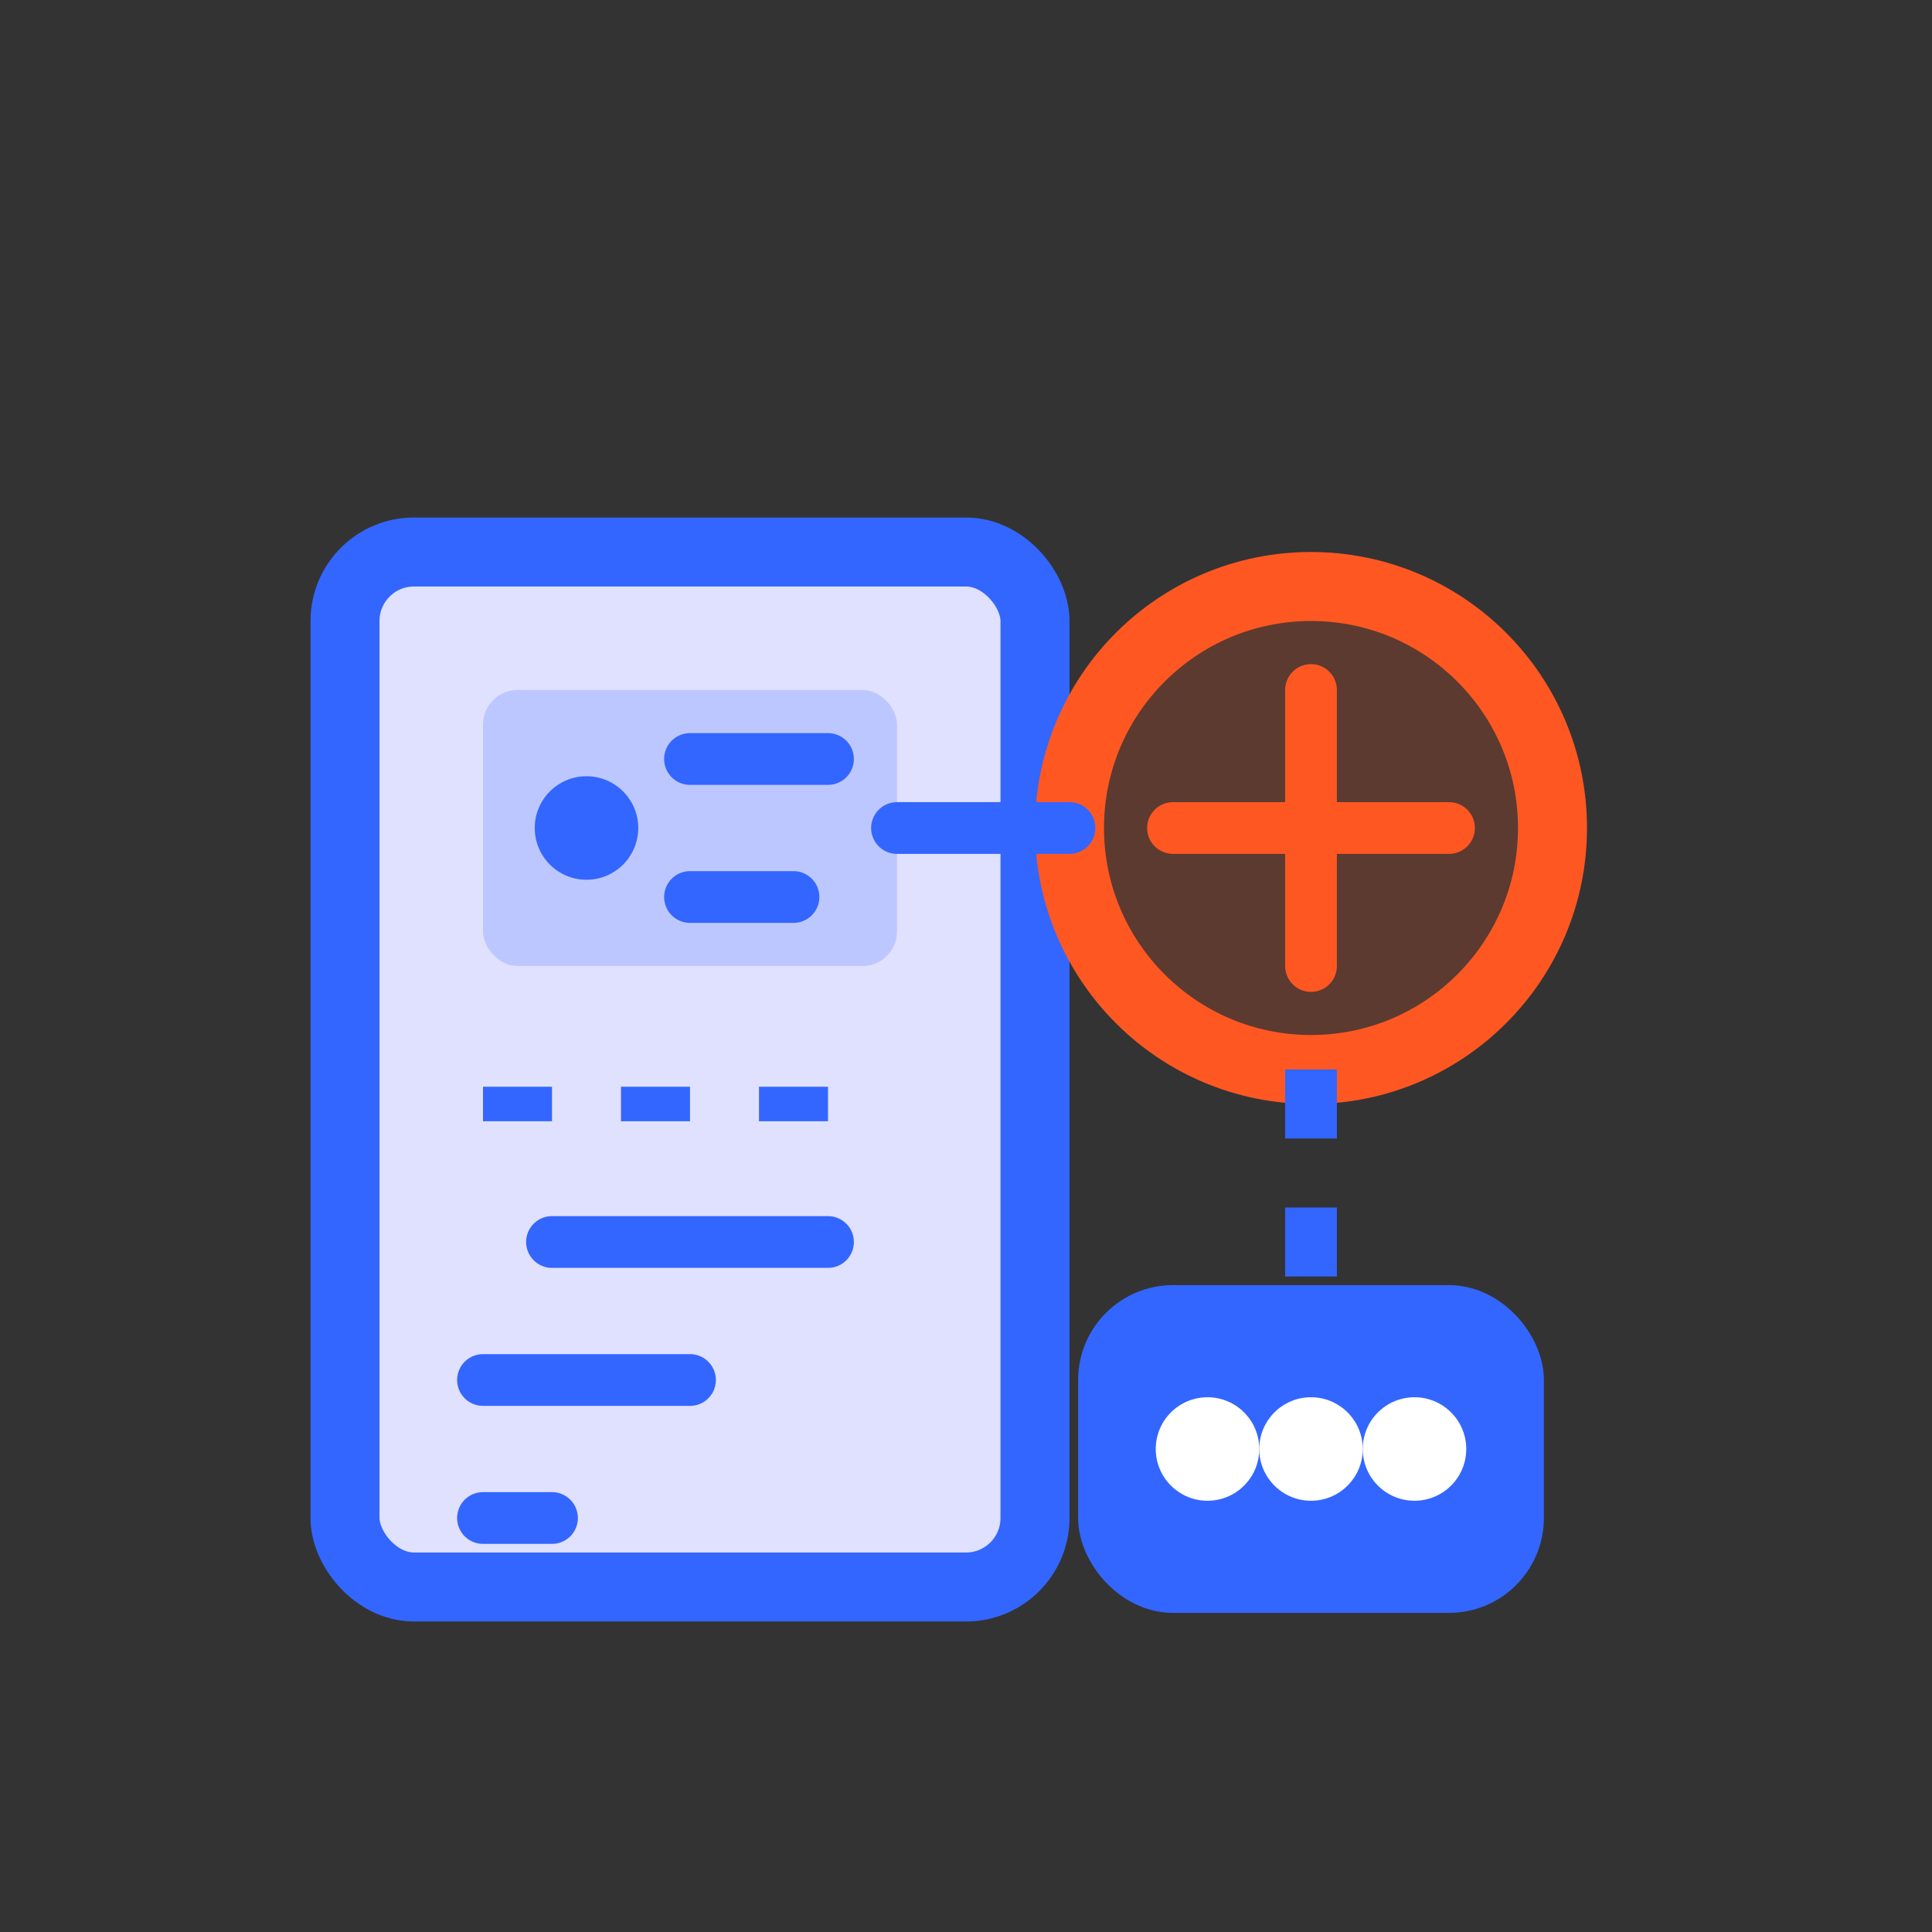<svg width="56" height="56" viewBox="0 0 56 56" fill="none" xmlns="http://www.w3.org/2000/svg">
  <rect x="0" y="0" width="56" height="56" fill="#333333" stroke="none"/>
  <defs>
    <linearGradient id="financeGradient" x1="0%" y1="0%" x2="100%" y2="100%">
      <stop offset="0%" stop-color="#3366FF">
        <animate attributeName="stop-color" values="#3366FF;#5c83ff;#3366FF" dur="4s" repeatCount="indefinite" />
      </stop>
      <stop offset="100%" stop-color="#FF5722">
        <animate attributeName="stop-color" values="#FF5722;#ff7a52;#FF5722" dur="4s" repeatCount="indefinite" />
      </stop>
    </linearGradient>
  </defs>
  
  <!-- 手机/设备 -->
  <rect x="10" y="16" width="20" height="30" rx="2" fill="#E0E0FF" stroke="#3366FF" stroke-width="2">
    <animate attributeName="opacity" values="0.8;1;0.8" dur="3s" repeatCount="indefinite"/>
  </rect>
  
  <!-- 屏幕内容 -->
  <rect x="14" y="20" width="12" height="8" rx="1" fill="#3366FF" fill-opacity="0.2">
    <animate attributeName="fill-opacity" values="0.1;0.3;0.1" dur="3s" repeatCount="indefinite"/>
  </rect>
  
  <!-- 头像 -->
  <circle cx="17" cy="24" r="1.5" fill="#3366FF">
    <animate attributeName="r" values="1.2;1.5;1.2" dur="2s" repeatCount="indefinite"/>
  </circle>
  
  <!-- 文本行 -->
  <path d="M20 22H24" stroke="#3366FF" stroke-width="1.5" stroke-linecap="round">
    <animate attributeName="stroke-width" values="1;1.5;1" dur="2s" repeatCount="indefinite"/>
  </path>
  
  <path d="M20 26H23" stroke="#3366FF" stroke-width="1.5" stroke-linecap="round">
    <animate attributeName="stroke-width" values="1;1.5;1" dur="2s" begin="0.5s" repeatCount="indefinite"/>
  </path>
  
  <!-- 分隔线 -->
  <path d="M14 32H26" stroke="#3366FF" stroke-width="1" stroke-dasharray="2 2"/>
  
  <!-- 图表数据 -->
  <path d="M16 36H24" stroke="#3366FF" stroke-width="1.5" stroke-linecap="round">
    <animate attributeName="stroke-width" values="1;1.5;1" dur="2s" begin="1s" repeatCount="indefinite"/>
  </path>
  
  <path d="M14 40H20" stroke="#3366FF" stroke-width="1.5" stroke-linecap="round">
    <animate attributeName="stroke-width" values="1;1.5;1" dur="2s" begin="1.5s" repeatCount="indefinite"/>
  </path>
  
  <path d="M14 44H16" stroke="#3366FF" stroke-width="1.5" stroke-linecap="round">
    <animate attributeName="stroke-width" values="1;1.5;1" dur="2s" begin="2s" repeatCount="indefinite"/>
  </path>
  
  <!-- 金融图标 -->
  <circle cx="38" cy="24" r="7" fill="#FF5722" fill-opacity="0.2" stroke="#FF5722" stroke-width="2">
    <animate attributeName="r" values="6;7;6" dur="3s" repeatCount="indefinite"/>
  </circle>
  
  <path d="M34 24H42" stroke="#FF5722" stroke-width="1.5" stroke-linecap="round">
    <animate attributeName="stroke-width" values="1;1.5;1" dur="2s" repeatCount="indefinite"/>
  </path>
  
  <path d="M38 20V28" stroke="#FF5722" stroke-width="1.5" stroke-linecap="round">
    <animate attributeName="stroke-width" values="1;1.5;1" dur="2s" begin="0.5s" repeatCount="indefinite"/>
  </path>
  
  <!-- 连接线 -->
  <path d="M38 31L38 38" stroke="#3366FF" stroke-width="1.5" stroke-dasharray="2 2">
    <animate attributeName="stroke-dashoffset" values="4;0;4" dur="2s" repeatCount="indefinite"/>
  </path>
  
  <!-- 智能设备 -->
  <rect x="32" y="38" width="12" height="8" rx="2" fill="#3366FF" stroke="#3366FF" stroke-width="1.5">
    <animate attributeName="stroke-width" values="1;1.5;1" dur="2s" begin="1s" repeatCount="indefinite"/>
  </rect>
  
  <!-- 设备指示灯 -->
  <circle cx="35" cy="42" r="1.5" fill="white">
    <animate attributeName="opacity" values="0.7;1;0.7" dur="1s" repeatCount="indefinite"/>
  </circle>
  
  <circle cx="38" cy="42" r="1.5" fill="white">
    <animate attributeName="opacity" values="0.7;1;0.7" dur="1s" begin="0.3s" repeatCount="indefinite"/>
  </circle>
  
  <circle cx="41" cy="42" r="1.5" fill="white">
    <animate attributeName="opacity" values="0.7;1;0.7" dur="1s" begin="0.6s" repeatCount="indefinite"/>
  </circle>
  
  <!-- 数据连接 -->
  <path d="M26 24H31" stroke="#3366FF" stroke-width="1.5" stroke-linecap="round">
    <animate attributeName="stroke-dashoffset" values="6;0;6" dur="2s" repeatCount="indefinite"/>
    <animate attributeName="stroke-dasharray" values="1 2;2 1;1 2" dur="2s" repeatCount="indefinite"/>
  </path>
</svg>
